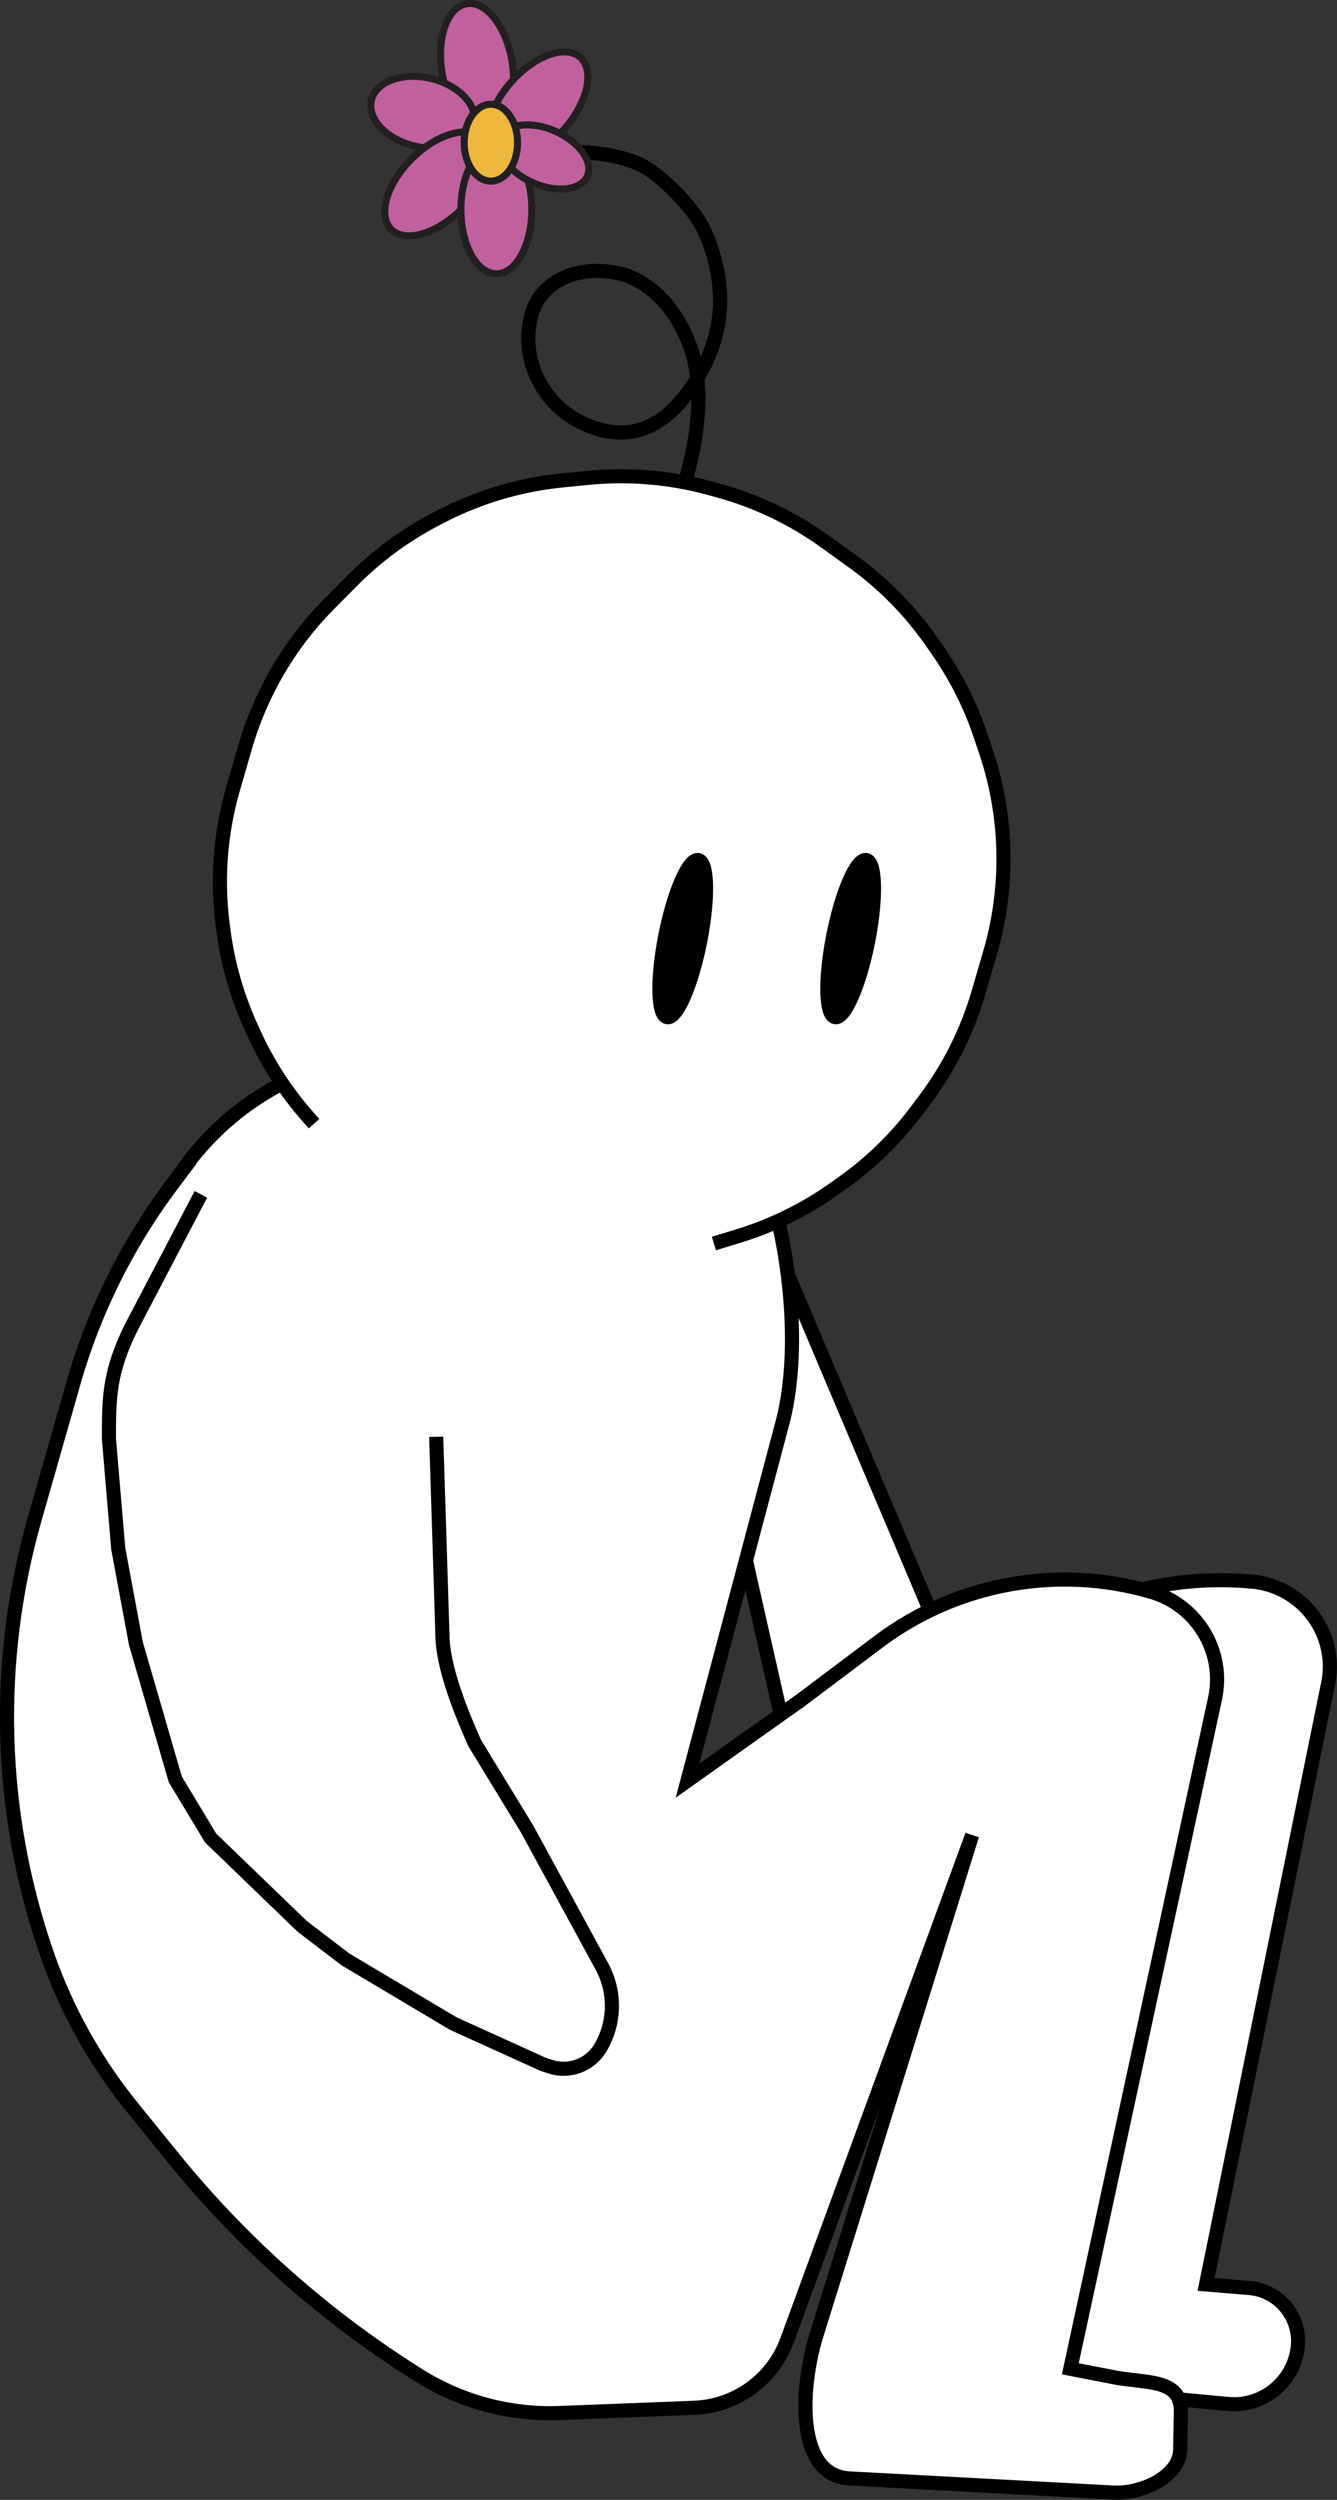 <?xml version="1.0" encoding="UTF-8"?>
<svg xmlns="http://www.w3.org/2000/svg" viewBox="0 0 94.65 176.95">
  <rect x="0" y="0" width="94.65" height="176.95" fill="#333333" stroke="none"/>
  <defs>
    <style>
      .cls-1 {
        fill: #eeb83f;
      }

      .cls-1, .cls-2, .cls-3, .cls-4, .cls-5 {
        stroke-miterlimit: 10;
      }

      .cls-1, .cls-4 {
        stroke: #231f20;
        stroke-width: .5px;
      }

      .cls-2 {
        fill: #000;
      }

      .cls-2, .cls-3, .cls-5 {
        stroke: #000;
      }

      .cls-3 {
        fill: #fff;
      }

      .cls-4 {
        fill: #c0619e;
      }

      .cls-5 {
        fill: none;
      }
    </style>
  </defs>
  <g id="Layer_6" data-name="Layer 6">
    <polygon class="cls-3" points="55.79 90.25 66.06 114.52 55.83 123.86 52.72 110.08 55.79 90.25"/>
  </g>
  <g id="Layer_7" data-name="Layer 7">
    <path class="cls-3" d="M60.22,123.86l13.46-8.38c4.46-2.77,9.7-4.01,14.92-3.53h.05c3.68.35,6.2,3.87,5.32,7.46l-8.59,42.29,3.05.25c2.1.17,3.65,2.03,3.45,4.13h0c-.25,2.49-2.46,4.31-4.95,4.08l-17.38-1.63,9.83-40.83-19.17-3.83Z"/>
  </g>
  <g id="Layer_4" data-name="Layer 4">
    <path class="cls-3" d="M13.26,82.41l-1.09,1.45c-3.17,4.22-5.54,9-6.98,14.07l-2.74,9.61c-2.87,10.08-2.57,20.79.85,30.7h0c1.37,3.97,3.43,7.68,6.08,10.94l2.91,3.59c4.91,6.05,10.79,11.25,17.39,15.38h0c2.98,1.87,6.46,2.79,9.98,2.65l9.5-.37c2.95-.12,5.54-2,6.56-4.78l13.1-35.75-11.01,35.35c-1.15,3.69-1.53,9.97,2.32,10.18l18.67,1c1.97.11,4.75-1.11,4.75-3.08l.05-2.67c0-2.35-2.49-1.96-4.8-2.42l-3.03-.59,10.26-47.51c.67-3.29-1.3-6.54-4.52-7.48h0c-6.64-1.93-13.79-.63-19.32,3.53l-5.49,4.13-8.03,5.7,6.62-24.95c1.58-5.5.58-13.47-1.42-18.83l-3.29-15.03-27.16,8.07c-4.07,1.21-7.63,3.69-10.18,7.09Z"/>
  </g>
  <g id="Layer_5" data-name="Layer 5">
    <path class="cls-3" d="M14.22,84.54l-4.92,9.4c-1.58,3.19-1.59,5-1.59,7.89l.66,7.78,1.25,6.72,2.79,9.62,2.5,4.15,6.48,6.25,3.06,2.34,7.63,4.54c2.13.97,4.24,1.92,6.37,2.89l.52.17c1.33.43,2.78-.11,3.51-1.3h0c1.07-1.76,1.12-3.96.14-5.78l-5.3-9.74h0s-3.71-6.08-3.71-6.08c-.95-2.13-2.28-5.37-2.29-7.7l-.44-13.99"/>
  </g>
  <g id="Layer_8" data-name="Layer 8">
    <path class="cls-5" d="M48.08,35.38s2.44-6.29.78-10.85-4.92-5.15-4.92-5.15c0,0-2.71-.78-4.79.72-.75.54-1.28,1.26-1.53,2.2-.78,2.85.56,5.92,3.13,7.39.27.15.55.3.85.42,2.74,1.14,4.84.2,6.32-1.4s3.06-4.27,3.06-7.46c0-1.17-.24-3.07-1.17-5.02-.78-1.63-3.02-3.78-4.2-4.43-1.96-1.08-4.79-1.01-4.95-1.08"/>
    <ellipse class="cls-4" cx="33.77" cy="4.75" rx="2.51" ry="4.55" transform="translate(-.32 5.57) rotate(-9.38)"/>
    <ellipse class="cls-4" cx="29.93" cy="7.95" rx="2.46" ry="3.73" transform="translate(15.35 35.27) rotate(-76.8)"/>
    <ellipse class="cls-4" cx="30.91" cy="13.02" rx="4.55" ry="2.51" transform="translate(-.15 25.67) rotate(-45)"/>
    <path class="cls-4" d="M37.65,14.83c0,2.51-1.12,4.55-2.51,4.55s-2.51-2.04-2.51-4.55,1.12-4.55,2.51-4.55,2.51,2.04,2.51,4.55Z"/>
    <ellipse class="cls-4" cx="38.07" cy="7.47" rx="4.55" ry="2.51" transform="translate(7.33 31.14) rotate(-48.7)"/>
    <ellipse class="cls-4" cx="38.52" cy="11.11" rx="1.99" ry="3.35" transform="translate(12.7 41.78) rotate(-66)"/>
    <ellipse class="cls-1" cx="34.75" cy="10.1" rx="1.89" ry="2.72"/>
  </g>
  <g id="Layer_3" data-name="Layer 3">
    <path class="cls-3" d="M50.54,88.02l1.67-.51c2.47-.75,4.8-1.9,6.9-3.4l.59-.42c1.98-1.41,3.73-3.12,5.19-5.07l.57-.76c1.72-2.28,3.01-4.86,3.81-7.6l.81-2.78c.79-2.68,1.09-5.48.91-8.27h0c-.14-2.05-.54-4.08-1.2-6.03l-.39-1.16c-.72-2.14-1.75-4.17-3.05-6.03l-.41-.59c-1.54-2.2-3.43-4.12-5.61-5.68l-1.93-1.39c-2.31-1.66-4.91-2.9-7.66-3.64l-.54-.15c-2.78-.75-5.66-1-8.53-.72l-1.82.18c-3.18.31-6.27,1.26-9.08,2.79l-.32.17c-2,1.09-3.84,2.47-5.45,4.08l-1.62,1.63c-2.84,2.84-4.91,6.36-6.03,10.22l-.85,2.94c-.91,3.16-1.16,6.48-.72,9.74l.05.38c.31,2.33.97,4.6,1.94,6.74l.24.52c.95,2.08,2.2,4.01,3.7,5.74l.52.59"/>
  </g>
  <g id="Layer_9" data-name="Layer 9">
    <ellipse class="cls-2" cx="60.22" cy="66.43" rx="5.67" ry="1.25" transform="translate(-16.68 112.54) rotate(-78.75)"/>
    <ellipse class="cls-2" cx="48.33" cy="66.43" rx="5.67" ry="1.25" transform="translate(-26.25 100.88) rotate(-78.75)"/>
  </g>
</svg>